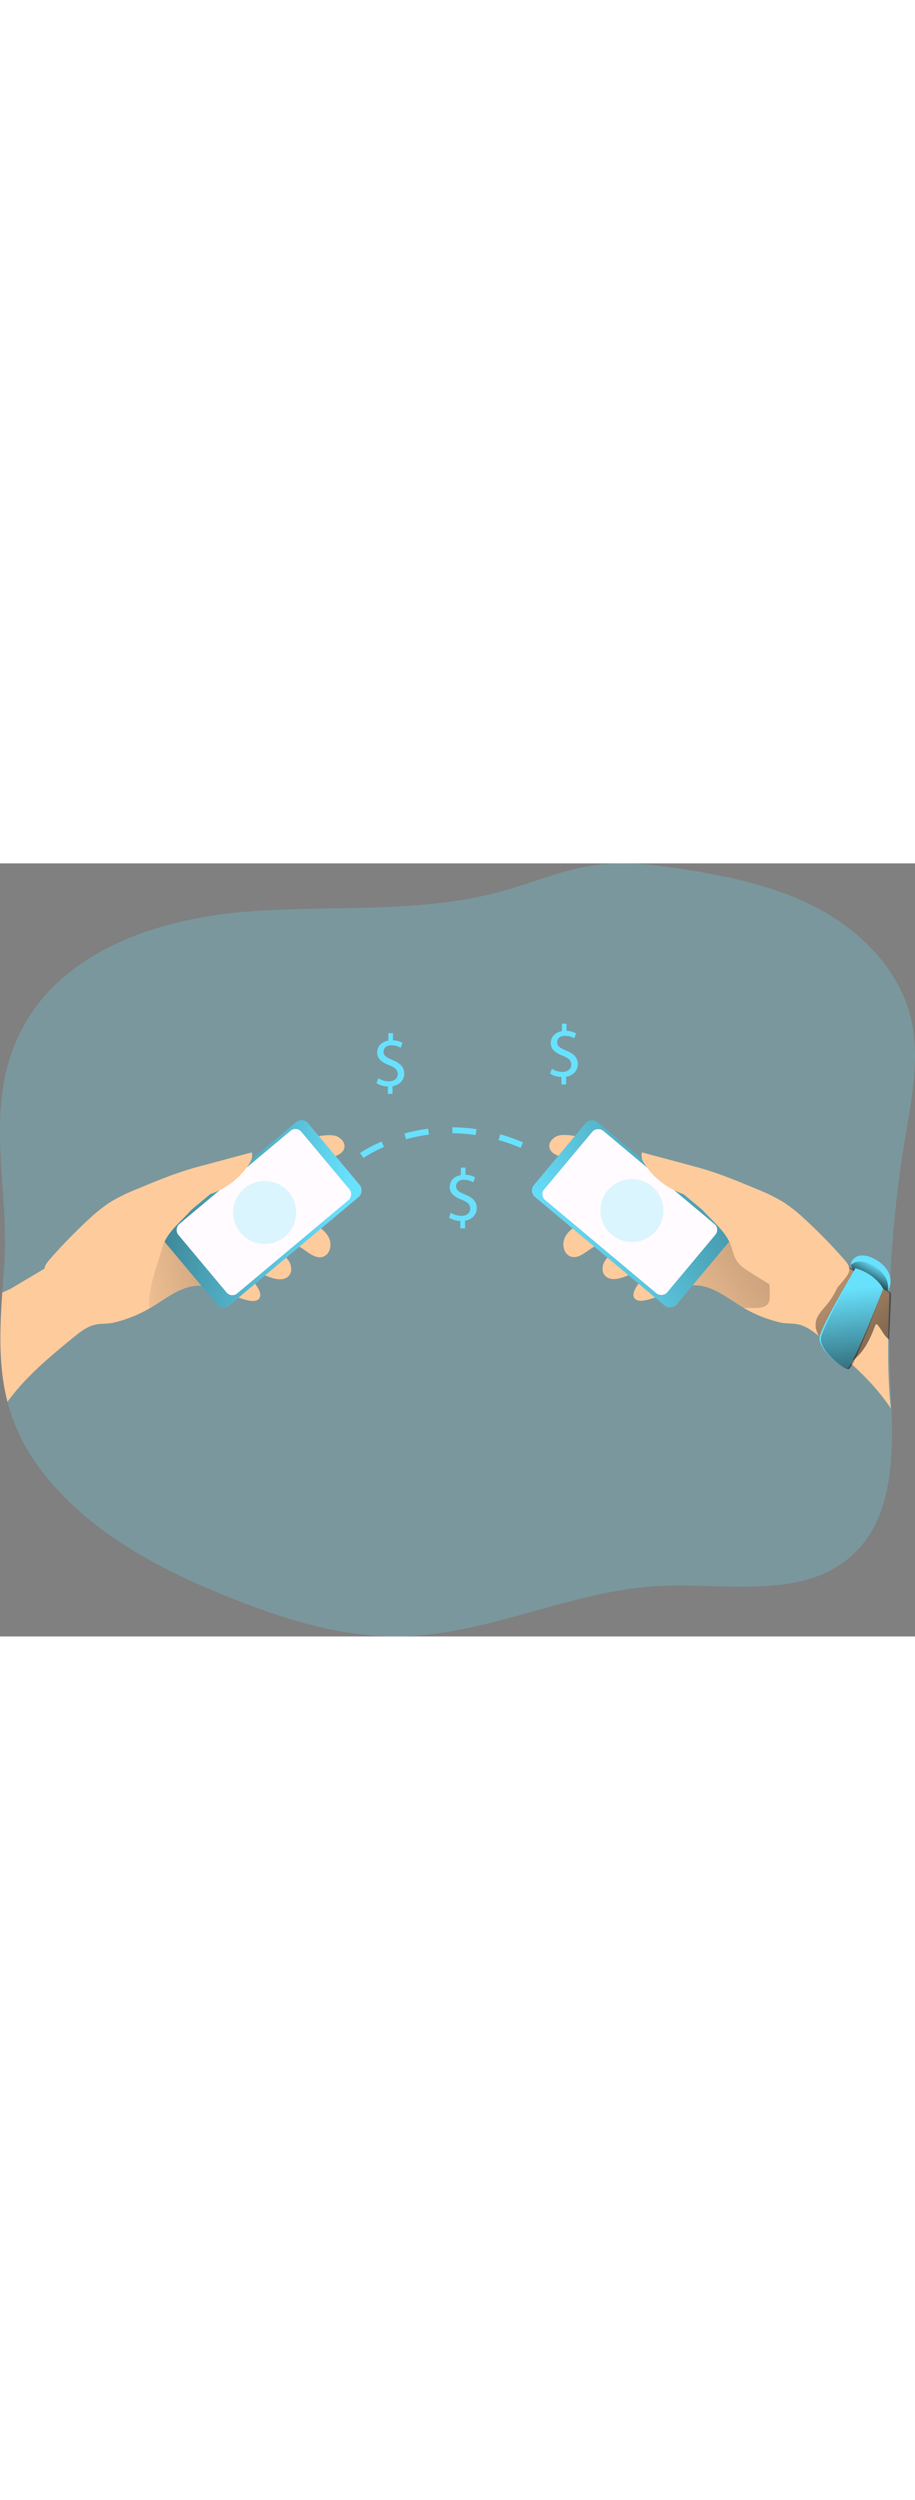 <svg id="Layer_1" data-name="Layer 1" xmlns="http://www.w3.org/2000/svg" xmlns:xlink="http://www.w3.org/1999/xlink" viewBox="0 0 556.18 469.53" data-imageid="money-transfer-monochromatic-2d85b" imageName="Money transfer" class="illustrations_image" style="width: 172px;"><rect x="0" y="0" width="556.18" height="469.53" fill="#808080" stroke="none"/><defs><linearGradient id="linear-gradient" x1="539.08" y1="251.92" x2="530.95" y2="266.56" gradientUnits="userSpaceOnUse"><stop offset="0" stop-color="#010101" stop-opacity="0"/><stop offset="0.95" stop-color="#010101"/></linearGradient><linearGradient id="linear-gradient-2" x1="72.17" y1="259.86" x2="412.86" y2="182.46" xlink:href="#linear-gradient"/><linearGradient id="linear-gradient-3" x1="212.75" y1="230.59" x2="-55.36" y2="174.94" gradientTransform="translate(-109.93 206.39) rotate(-50.07)" xlink:href="#linear-gradient"/><linearGradient id="linear-gradient-4" x1="466.1" y1="225.45" x2="629.25" y2="380.46" xlink:href="#linear-gradient"/><linearGradient id="linear-gradient-5" x1="392.53" y1="287.87" x2="749.34" y2="43.85" xlink:href="#linear-gradient"/><linearGradient id="linear-gradient-6" x1="344.05" y1="245.45" x2="636.01" y2="89.35" gradientTransform="translate(470.94 661.72) rotate(-129.93)" xlink:href="#linear-gradient"/><linearGradient id="linear-gradient-7" x1="522.74" y1="266.47" x2="533.22" y2="366.92" xlink:href="#linear-gradient"/></defs><title>Transfer Money 3</title><path d="M556.47,175.26a707.55,707.55,0,0,0-8.85,148.45c1.65,36.89,4.08,79.55-23.22,104.46-29.8,27.22-76.23,16.82-116.54,18.67-53.67,2.46-104.07,29.64-157.77,30.65-35.12.69-69.42-9.94-102.07-22.84-41.46-16.4-82.54-37.53-111.38-71.53C22.93,367,15.12,351.17,10.92,335c-5.39-20.91-4.77-42.47-3.15-66.38.34-5,.73-10.24,1.11-15.51,3.7-49.67-13.94-99.37,11.78-146.27,25.26-46,81.78-65,134.06-69.41S260.64,38.89,311.23,25c19-5.27,37.42-13.28,57-15.94,18.18-2.46,36.66-.23,54.79,2.66,28.68,4.58,57.6,10.85,83,24.95s47.12,37,54,65.18C565.79,125.82,560.52,150.93,556.47,175.26Z" transform="translate(-6.38 -7.99)" fill="#68e1fd" opacity="0.24" style="isolation:isolate" class="target-color"/><path d="M547.46,264.31a6.38,6.38,0,0,1-1.34,2.69,3.54,3.54,0,0,1-1.39,1c-1.89.73-3.93-.47-5.62-1.62a115.39,115.39,0,0,1-10.74-7.89c-2-1.74-4.58-4-4.66-6.63a4.34,4.34,0,0,1,.77-2.77,7,7,0,0,1,5.85-3,14.48,14.48,0,0,1,6.55,1.65,20.62,20.62,0,0,1,8.27,6.51A12.55,12.55,0,0,1,547.46,264.31Z" transform="translate(-6.38 -7.99)" fill="#68e1fd" class="target-color"/><path d="M546.12,267a3.54,3.54,0,0,1-1.39,1c-1.89.73-3.93-.47-5.62-1.62a115.39,115.39,0,0,1-10.74-7.89c-2-1.74-4.58-4-4.66-6.63a7.37,7.37,0,0,1,5.12-2.07,14.74,14.74,0,0,1,6.58,1.65,21.05,21.05,0,0,1,8.28,6.51A12.83,12.83,0,0,1,546.12,267Z" transform="translate(-6.38 -7.99)" fill="url(#linear-gradient)"/><path d="M10.5,270.55c-.42.77,0-.85,0,0Z" transform="translate(-6.38 -7.99)" fill="#fecb9c"/><path d="M215.24,182c-2.38,4.51-9.51,4-12.62,7.94-1.35,1.69-1.7,4-2,6.16-1.38,10.08-2.81,20.13-4.23,30.18,3.89,2.39,7.93,5,9.93,9.13s.73,10-3.58,11.51c-4.66,1.5-8.93-2.74-13.09-5.32-4.85-3.08-12.51-3.42-15.25,1.66,2.74,1.62,5.55,3.35,7.36,6s2.35,6.46.38,9c-2.88,3.58-8.51,2.42-12.78.65s-9.39-3.66-13.09-.88a27,27,0,0,1,7.05,8.16c1.07,1.85,1.84,4.23.65,6s-3.81,1.77-6,1.38c-10.12-1.88-19.29-8.66-29.45-9.12a14.29,14.29,0,0,0-1.85,0c-10.51.31-19.17,7.74-28.22,13.13a9.85,9.85,0,0,1-1.11.61,78.42,78.42,0,0,1-22.1,8.78c-4.05.93-8.09.27-12.05,1.46-4.51,1.35-8.2,4.24-11.86,7.2C36.79,307.51,22,319.75,10.92,335c-5.39-20.91-4.77-42.47-3.15-66.38,2.65-1.15,4.77-2.08,5-2.23q15.7-9.36,31.49-18.64a8,8,0,0,1,2.54-1.15c2.93-.5,5.16,2.27,6.7,4.89,5.16-7.51,12.55-13.44,20.14-18.44,8.39-5.62,17.21-10.55,26-15.52,8.08-4.58,16.2-9.12,24.29-13.71,9-5,18.13-10.16,27.87-13.7,8.32-3,17.06-4.85,25.22-8.28,8.32-3.43,14.17-6.7,23-8.16,3.43-.54,9-1.27,11.94.5S216.82,178.91,215.24,182Z" transform="translate(-6.38 -7.99)" fill="#fecb9c"/><path d="M136.36,259.46c-.62,2.38-3.74,3.27-6.32,3.58a2.5,2.5,0,0,0-1.5,1.31,14.29,14.29,0,0,0-1.85,0c-10.51.31-19.17,7.74-28.22,13.13a9.85,9.85,0,0,1-1.11.61c-.81-2.61-.77-10.08,4.73-27.25,1-3,2.12-7,3-9.9a23.71,23.71,0,0,1,2.24-5.5,25.54,25.54,0,0,1,14.86-10.82,4.32,4.32,0,0,1,3.46.11c1.16.69,1.31,2.27.93,3.51s-1.2,2.34-1.62,3.58c-1.73,4.65,2,9.31,4.89,13.43a50.64,50.64,0,0,1,5.89,10.71A5.84,5.84,0,0,1,136.36,259.46Z" transform="translate(-6.38 -7.99)" fill="url(#linear-gradient-2)"/><rect x="136.34" y="164.33" width="59.26" height="113.09" rx="5.09" transform="translate(222.45 -56.16) rotate(50.07)" fill="#68e1fd" class="target-color"/><rect x="136.34" y="164.33" width="59.26" height="113.09" rx="5.09" transform="translate(222.45 -56.16) rotate(50.07)" fill="url(#linear-gradient-3)"/><rect x="139.33" y="171.02" width="54.91" height="97.49" rx="4.55" transform="translate(221.88 -57.17) rotate(50.07)" fill="#fffbff"/><path d="M61,223.53a92.3,92.3,0,0,1,13.16-10.26A112.51,112.51,0,0,1,90,205.64c10.32-4.29,20.65-8.6,31.34-11.82,3.25-1,6.52-1.86,9.79-2.73l28.27-7.58c.89,2.83-.64,5.83-2.35,8.25a46.31,46.31,0,0,1-21.46,16.6c-2.45.92-5,1.66-7.08,3.29a25.27,25.27,0,0,0-4,4.57c-6.25,8-15.4,14.09-19,23.58-1.21,3.15-1.77,6.59-3.56,9.44-2,3.13-5.2,5.21-8.33,7.18-12,7.59-24.36,15.26-38.16,18.78a9.11,9.11,0,0,1-5.06.24,9.67,9.67,0,0,1-4.06-3.33c-3.68-4.33-7.65-8.55-11.08-13.08-3.3-4.37-1.72-7.11,1.63-10.84A320.63,320.63,0,0,1,61,223.53Z" transform="translate(-6.38 -7.99)" fill="#fecb9c"/><rect x="154.55" y="205.29" width="32.46" height="16.15" transform="translate(223.17 -61.53) rotate(51.09)" fill="#fffbff"/><path d="M547.85,339c-11.32-17.13-27.41-30.45-43.24-43.51-3.62-3-7.31-5.85-11.85-7.2-3.93-1.19-8-.53-12.06-1.46a79,79,0,0,1-22.48-9h0l-.69-.42c-9-5.39-17.71-12.82-28.22-13.13a23.86,23.86,0,0,0-6,.58c-8.54,1.73-16.51,7-25.25,8.58-2.12.39-4.7.39-6-1.38s-.39-4.12.65-6a26.7,26.7,0,0,1,7.09-8.16c-3.7-2.78-8.86-.85-13.09.88s-9.94,2.93-12.78-.65c-2-2.51-1.51-6.32.34-9s4.66-4.35,7.36-6c-2.7-5.08-10.4-4.74-15.25-1.66-4.12,2.58-8.39,6.82-13.05,5.32-4.31-1.47-5.55-7.43-3.62-11.51s6-6.74,9.93-9.13c-1.42-10.05-2.81-20.1-4.23-30.18-.27-2.16-.66-4.47-2-6.16-3.11-4-10.24-3.43-12.58-7.94-1.58-3.08.27-6,3.23-7.81s8.51-1,11.9-.5c8.89,1.46,14.7,4.73,23.06,8.16,8.12,3.43,16.9,5.28,25.18,8.28,9.74,3.54,18.86,8.66,27.91,13.7,8.09,4.59,16.17,9.13,24.29,13.71,8.82,5,17.6,9.9,26,15.52,7.59,5,15,10.93,20.18,18.44,1.5-2.62,3.73-5.39,6.69-4.89a7.72,7.72,0,0,1,2.51,1.15q15.77,9.3,31.53,18.64c.73.42,3.34,2.22,3.73,2.95C546.22,292.17,545.5,316.28,547.85,339Z" transform="translate(-6.38 -7.99)" fill="#fecb9c"/><path d="M525.61,254.84l-4.71-2.48a1.13,1.13,0,0,0-.75-.19,1,1,0,0,0-.55.48,13.4,13.4,0,0,0-1.58,4.7,44.69,44.69,0,0,1-9.18,18.78c-2.52,3.05-5.57,6-6.45,9.83s.57,7.75,2.94,10.77S511,302,514.21,304s6.61,4,9.36,6.72c7.49-4.9,11.61-13.5,14.74-21.89.16-.44.48-1,1-.9a1,1,0,0,1,.53.39c2.46,2.88,3.89,6.67,7,8.89L548,270.5a3.08,3.08,0,0,0-.22-1.65,3.15,3.15,0,0,0-1.4-1.11,125.9,125.9,0,0,1-18.21-11.61" transform="translate(-6.38 -7.99)" fill="url(#linear-gradient-4)"/><path d="M545.46,270.55c0-.85.46.77,0,0Z" transform="translate(-6.38 -7.99)" fill="#fecb9c"/><path d="M474.24,270.82a8.82,8.82,0,0,1-.66,4c-1.31,2.5-4.62,3.08-7.43,3.2a69.78,69.78,0,0,1-7.93-.16h0l-.69-.42c-9-5.39-17.71-12.82-28.22-13.13a23.86,23.86,0,0,0-6,.58,31.8,31.8,0,0,1-5.5-4.85,24.65,24.65,0,0,1-5.7-20.18c2.08-11.93,19-26.91,28.68-12.78a68,68,0,0,0,10.4,12.36c6.12,5.7,15.36,7.12,20.06,14.67C474.16,259,474.24,265,474.24,270.82Z" transform="translate(-6.38 -7.99)" fill="url(#linear-gradient-5)"/><rect x="360.38" y="164.33" width="59.26" height="113.09" rx="5.09" transform="translate(803.32 55.57) rotate(129.93)" fill="#68e1fd" class="target-color"/><rect x="360.38" y="164.33" width="59.26" height="113.09" rx="5.09" transform="translate(803.32 55.57) rotate(129.93)" fill="url(#linear-gradient-6)"/><rect x="361.75" y="171.02" width="54.91" height="97.49" rx="4.55" transform="translate(801.14 54.36) rotate(129.93)" fill="#fffbff"/><path d="M495,223.53a92.77,92.77,0,0,0-13.15-10.26A112.63,112.63,0,0,0,466,205.64c-10.31-4.29-20.65-8.6-31.34-11.82-3.24-1-6.52-1.86-9.79-2.73l-28.27-7.58c-.89,2.83.64,5.83,2.35,8.25a46.31,46.31,0,0,0,21.46,16.6c2.45.92,5,1.66,7.09,3.29a25.61,25.61,0,0,1,4,4.57c6.25,8,15.4,14.09,19.05,23.58,1.21,3.15,1.77,6.59,3.57,9.44,2,3.13,5.19,5.21,8.32,7.18,12.05,7.59,24.36,15.26,38.16,18.78a9.11,9.11,0,0,0,5.06.24,9.76,9.76,0,0,0,4.07-3.33c3.67-4.33,7.65-8.55,11.07-13.08,3.3-4.37,1.72-7.11-1.63-10.84A320.63,320.63,0,0,0,495,223.53Z" transform="translate(-6.38 -7.99)" fill="#fecb9c"/><rect x="368.97" y="205.29" width="32.46" height="16.15" transform="translate(786.79 39.63) rotate(128.91)" fill="#fffbff"/><path d="M227.33,186.88l-2.11-2.95a77.52,77.52,0,0,1,13.12-7l1.43,3.33A74.57,74.57,0,0,0,227.33,186.88Zm95.54-6.1A116.36,116.36,0,0,0,309.44,176l1-3.48a119.22,119.22,0,0,1,13.85,4.93Zm-69.67-5.24-1-3.5a108,108,0,0,1,14.44-2.92l.47,3.6A102.59,102.59,0,0,0,253.2,175.54ZM295.53,173a104.06,104.06,0,0,0-14.18-1.11l0-3.63a108.09,108.09,0,0,1,14.68,1.16Z" transform="translate(-6.38 -7.99)" fill="#68e1fd" class="target-color"/><path d="M242.13,148v-4.54a13.07,13.07,0,0,1-6.88-2l1.08-3a12,12,0,0,0,6.47,1.92c3.19,0,5.35-1.84,5.35-4.4s-1.76-4-5.08-5.34c-4.59-1.8-7.41-3.87-7.41-7.78,0-3.73,2.64-6.56,6.78-7.23v-4.54h2.79v4.36a12.07,12.07,0,0,1,5.84,1.57l-1.13,3a10.82,10.82,0,0,0-5.66-1.53c-3.46,0-4.76,2.07-4.76,3.86,0,2.34,1.66,3.51,5.57,5.12,4.63,1.89,7,4.23,7,8.23,0,3.55-2.48,6.87-7.11,7.63V148Z" transform="translate(-6.38 -7.99)" fill="#68e1fd" class="target-color"/><path d="M347.64,142.23V137.7a13.16,13.16,0,0,1-6.88-2l1.08-3a12,12,0,0,0,6.47,1.93c3.19,0,5.35-1.84,5.35-4.4s-1.76-4-5.08-5.35c-4.58-1.79-7.41-3.86-7.41-7.77,0-3.73,2.65-6.56,6.78-7.24v-4.53h2.79v4.36a12.07,12.07,0,0,1,5.84,1.57l-1.13,3a10.8,10.8,0,0,0-5.65-1.53c-3.47,0-4.77,2.07-4.77,3.86,0,2.34,1.66,3.5,5.57,5.12,4.63,1.89,7,4.23,7,8.23,0,3.55-2.48,6.87-7.1,7.63v4.67Z" transform="translate(-6.38 -7.99)" fill="#68e1fd" class="target-color"/><path d="M286.21,229.68v-4.54a13,13,0,0,1-6.88-2l1.08-3a12,12,0,0,0,6.47,1.93c3.19,0,5.35-1.84,5.35-4.4s-1.75-4-5.08-5.35c-4.58-1.8-7.41-3.87-7.41-7.77,0-3.73,2.65-6.57,6.78-7.24v-4.54h2.79v4.36a12,12,0,0,1,5.84,1.57l-1.12,3a10.88,10.88,0,0,0-5.66-1.53c-3.47,0-4.77,2.07-4.77,3.87,0,2.33,1.66,3.5,5.57,5.12,4.63,1.89,7,4.22,7,8.22,0,3.55-2.47,6.87-7.1,7.64v4.67Z" transform="translate(-6.38 -7.99)" fill="#68e1fd" class="target-color"/><path d="M526.36,253.89S506,288,504.61,295.49s13.44,19.11,16.69,19.11,21.93-48.21,21.93-48.21S539,257.51,526.36,253.89Z" transform="translate(-6.38 -7.99)" fill="#68e1fd" class="target-color"/><path d="M526.87,254.06s-20.06,34.44-21.44,42,13.43,19.1,16.68,19.1,21.28-48.51,21.28-48.51S539.51,257.67,526.87,254.06Z" transform="translate(-6.38 -7.99)" fill="url(#linear-gradient-7)"/><circle cx="160.89" cy="212.01" r="19.15" fill="#68e1fd" opacity="0.24" style="isolation:isolate" class="target-color"/><circle cx="384.11" cy="210.85" r="19.15" fill="#68e1fd" opacity="0.24" style="isolation:isolate" class="target-color"/></svg>